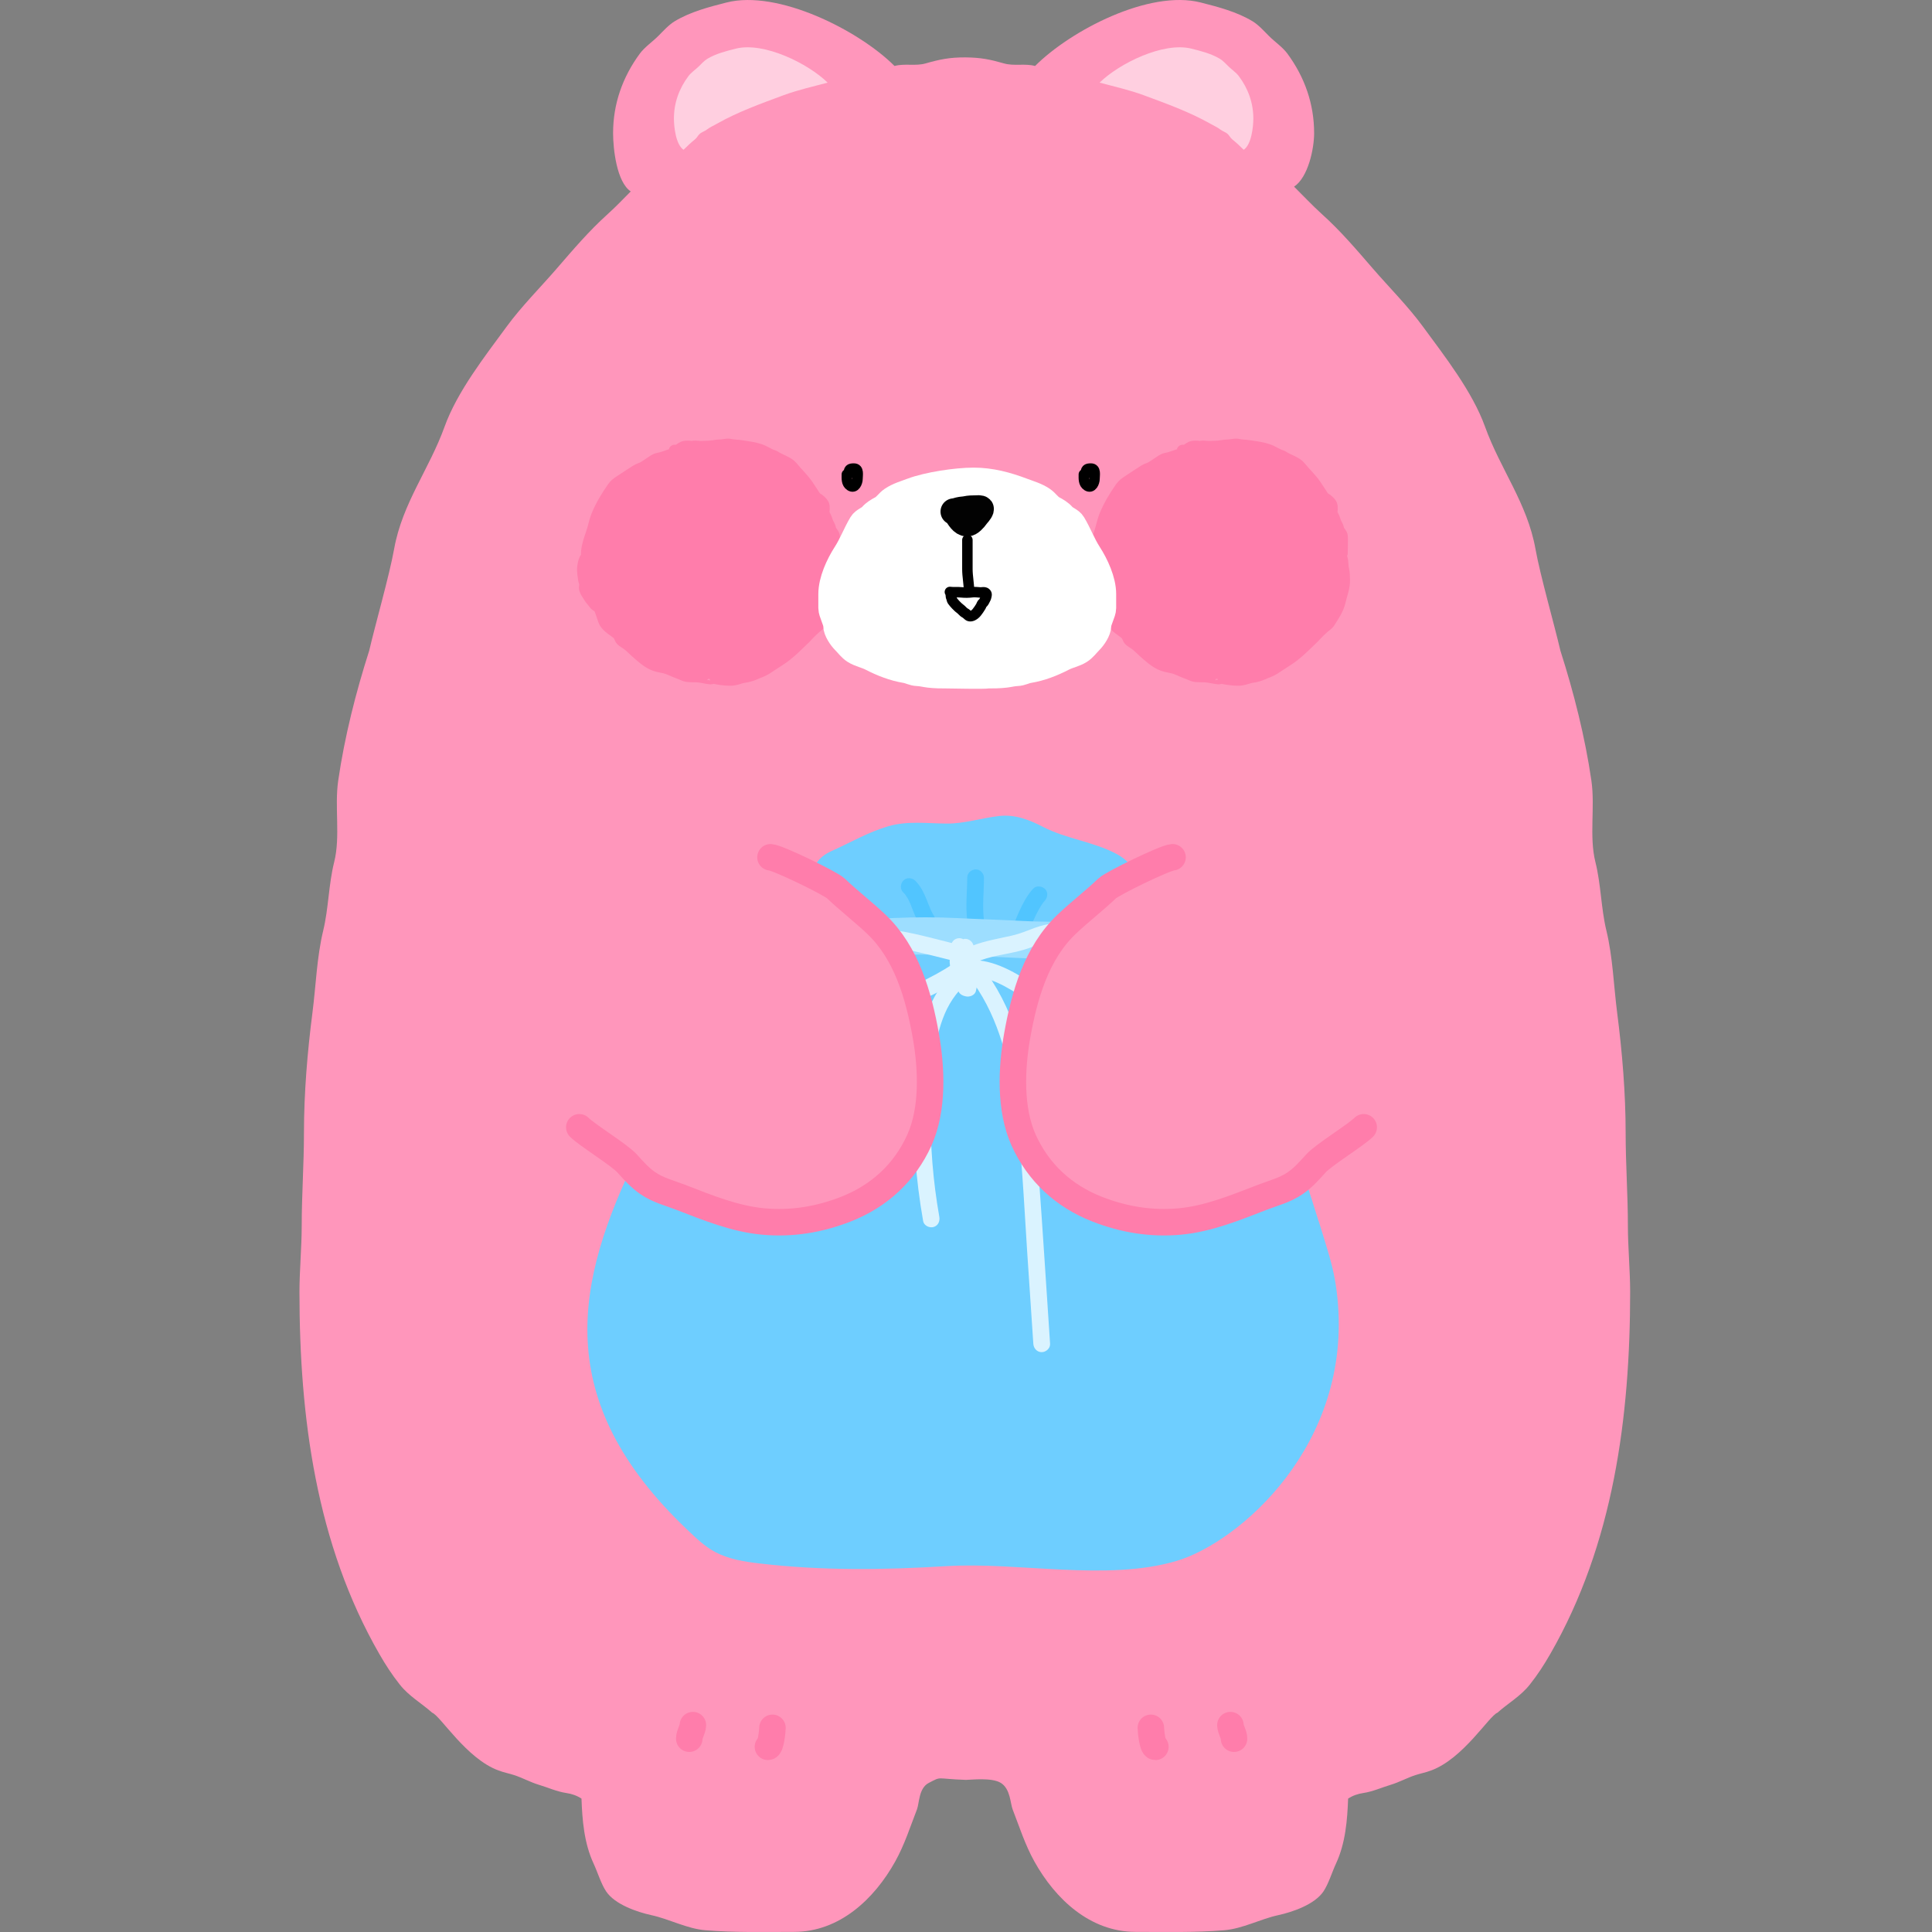 <svg width="200" height="200" viewBox="0 0 200 200" fill="none" xmlns="http://www.w3.org/2000/svg">
<rect x="0" y="0" width="200" height="200" fill="#808080" stroke="none"/>
<path d="M51.604 183.279C48.267 182.051 45.606 177.633 44.739 177.298C43.6 176.285 42.338 175.595 41.376 174.374C40.565 173.347 39.919 172.351 39.267 171.217C32.721 159.834 31 146.687 31 133.726C31 131.576 31.233 129.064 31.233 126.921C31.233 123.697 31.466 120.499 31.466 117.283C31.466 113.156 31.822 108.898 32.346 104.825C32.706 102.024 32.793 99.093 33.458 96.338C34.021 94.007 34.008 91.591 34.596 89.235C35.258 86.589 34.614 83.543 35.011 80.813C35.666 76.295 36.829 71.701 38.219 67.359C38.859 64.609 40.306 59.587 40.803 56.813C41.652 52.085 44.436 48.576 46.022 44.172C47.33 40.538 50.192 36.889 52.451 33.807C54.008 31.685 55.909 29.795 57.634 27.802C59.327 25.845 60.968 23.911 62.901 22.172C63.733 21.423 64.506 20.612 65.294 19.817C63.837 18.846 63.467 15.399 63.467 13.787C63.467 10.761 64.441 7.986 66.24 5.544C66.728 4.882 67.549 4.321 68.146 3.724C68.658 3.213 69.221 2.578 69.841 2.203C71.464 1.222 73.413 0.715 75.214 0.258C80.536 -1.094 88.921 3.15 92.602 6.831C93.643 6.543 94.767 6.866 95.822 6.564C97.246 6.157 98.311 5.927 99.963 5.942C101.549 5.956 102.505 6.157 103.929 6.564C104.985 6.866 106.108 6.543 107.15 6.831C110.831 3.15 118.968 -1.095 124.291 0.257C126.092 0.714 128.04 1.22 129.664 2.202C130.284 2.577 130.847 3.212 131.358 3.723C131.955 4.32 132.777 4.881 133.265 5.543C135.064 7.985 136.038 10.76 136.038 13.786C136.038 15.398 135.42 18.352 133.963 19.323C134.926 20.272 135.846 21.267 136.851 22.172C138.784 23.911 140.424 25.845 142.118 27.802C143.843 29.795 145.744 31.685 147.3 33.807C149.56 36.889 152.421 40.538 153.73 44.172C155.315 48.576 158.1 52.085 158.948 56.813C159.446 59.587 160.892 64.609 161.533 67.359C162.922 71.701 164.085 76.295 164.741 80.813C165.137 83.543 164.494 86.589 165.155 89.235C165.744 91.591 165.731 94.007 166.294 96.338C166.959 99.093 167.046 102.024 167.406 104.825C167.93 108.898 168.286 113.156 168.286 117.283C168.286 120.499 168.519 123.697 168.519 126.921C168.519 129.064 168.752 131.576 168.752 133.726C168.752 146.687 167.03 159.834 160.485 171.217C159.833 172.351 159.187 173.347 158.376 174.374C157.413 175.595 156.152 176.285 155.013 177.298C154.146 177.633 151.484 182.051 148.147 183.279C147.53 183.507 147.072 183.581 146.532 183.756C145.655 184.04 144.854 184.495 143.963 184.762C143.041 185.039 142.097 185.468 141.141 185.61C140.57 185.694 140.034 185.874 139.557 186.192C139.473 188.407 139.293 190.785 138.301 192.921C137.893 193.797 137.533 195.005 137.007 195.794C136.108 197.143 133.813 197.932 132.323 198.256C130.456 198.662 128.648 199.658 126.729 199.818C123.707 200.069 120.582 199.987 117.548 199.987C112.862 199.987 109.25 196.607 107.073 192.689C106.106 190.947 105.54 189.139 104.825 187.3C104.588 186.689 104.6 185.19 103.612 184.57C102.669 183.978 100.494 184.253 99.992 184.253C96.775 184.141 97.544 183.845 96.14 184.57C95.103 185.105 95.164 186.689 94.927 187.3C94.212 189.139 93.646 190.947 92.678 192.689C90.502 196.607 86.889 199.987 82.204 199.987C79.169 199.987 76.045 200.069 73.023 199.818C71.104 199.658 69.296 198.662 67.429 198.256C65.939 197.932 63.644 197.143 62.745 195.794C62.219 195.005 61.858 193.797 61.451 192.921C60.458 190.785 60.279 188.407 60.195 186.192C59.718 185.874 59.181 185.694 58.611 185.61C57.655 185.468 56.711 185.039 55.788 184.762C54.898 184.495 54.096 184.04 53.22 183.756C52.679 183.581 52.221 183.507 51.604 183.279Z" fill="#FF96BB"/>
<path d="M83.629 50.158C83.924 50.585 84.197 51.028 84.481 51.462C84.801 51.63 85.321 52.044 85.346 52.395C85.362 52.623 85.349 52.841 85.316 53.052C85.307 53.111 85.452 53.37 85.484 53.438C85.566 53.614 85.628 53.76 85.683 53.949C85.761 54.211 85.956 54.431 86.001 54.708C86.044 54.974 86.299 55.143 86.377 55.396C86.45 55.631 86.377 57.044 86.38 57.278C86.279 57.461 86.304 57.566 86.365 57.759C86.491 58.153 86.429 58.566 86.532 58.958C86.617 59.283 86.606 59.687 86.621 60.02C86.656 60.793 86.341 61.526 86.17 62.275C85.977 63.12 85.507 63.765 85.055 64.487C84.935 64.68 84.667 64.836 84.498 64.989C84.239 65.224 83.963 65.472 83.729 65.731C83.433 66.059 83.085 66.382 82.766 66.689C82.159 67.274 81.569 67.837 80.859 68.3L79.348 69.288C78.951 69.547 78.577 69.636 78.153 69.833C77.819 69.988 77.388 70.097 77.026 70.147C76.66 70.198 76.31 70.375 75.931 70.423C75.405 70.49 74.79 70.404 74.262 70.316C74.189 70.304 73.835 70.228 73.838 70.24C73.839 70.243 73.614 70.309 73.586 70.307C73.099 70.267 72.621 70.117 72.12 70.091C71.771 70.073 71.276 70.113 70.943 70.011C70.725 69.944 70.519 69.827 70.3 69.753C69.761 69.573 69.266 69.263 68.702 69.153C68.291 69.073 67.924 69.005 67.541 68.831C66.893 68.536 66.32 68.005 65.784 67.534C65.478 67.265 65.187 66.947 64.856 66.711C64.682 66.587 64.427 66.46 64.284 66.301C64.1 66.096 64.116 65.856 63.897 65.665C63.389 65.221 62.941 65.051 62.572 64.487C62.377 64.187 62.159 63.119 61.913 62.864C61.819 62.767 61.679 62.761 61.583 62.657C61.474 62.539 61.393 62.399 61.284 62.28C61.056 62.033 60.889 61.732 60.706 61.452C60.505 61.144 60.432 60.926 60.497 60.573C60.551 60.276 60.431 60.328 60.391 60.037C60.33 59.592 60.239 59.15 60.294 58.695C60.332 58.377 60.387 58.121 60.519 57.834C60.588 57.682 60.712 57.678 60.691 57.501C60.66 57.227 60.718 56.836 60.775 56.566C60.909 55.926 61.161 55.327 61.34 54.702C61.462 54.273 61.565 53.801 61.73 53.392C62.156 52.338 62.744 51.362 63.397 50.43C63.627 50.103 63.877 49.938 64.209 49.721C64.757 49.363 65.299 48.993 65.854 48.646C66.104 48.49 66.399 48.437 66.65 48.273L67.19 47.92C67.489 47.725 67.772 47.479 68.129 47.416C68.519 47.348 68.912 47.185 69.289 47.06C69.486 46.995 69.708 47.006 69.863 46.827C69.919 46.763 69.723 46.639 69.792 46.593C69.882 46.535 70.013 46.652 70.116 46.593C70.36 46.452 70.573 46.241 70.856 46.183C71.037 46.146 71.347 46.149 71.529 46.182C71.696 46.212 71.814 46.139 71.978 46.148C72.189 46.16 72.4 46.196 72.613 46.188C73.028 46.172 73.413 46.18 73.826 46.111C74.097 46.065 74.37 46.037 74.646 46.029C74.905 46.022 75.258 45.907 75.51 45.96C75.943 46.051 76.391 46.053 76.832 46.12C77.437 46.211 78.088 46.299 78.671 46.49C79.085 46.627 79.48 46.896 79.886 47.065C80.013 47.117 80.148 47.138 80.262 47.217C80.798 47.588 81.634 47.779 82.049 48.299C82.555 48.933 83.165 49.487 83.629 50.158Z" fill="#FF7DAB" stroke="#FF7DAB" stroke-width="1.083" stroke-linecap="round"/>
<path d="M136.217 50.158C136.512 50.585 136.785 51.028 137.069 51.462C137.389 51.63 137.909 52.044 137.934 52.395C137.95 52.623 137.937 52.841 137.904 53.052C137.895 53.111 138.04 53.37 138.071 53.438C138.153 53.614 138.215 53.76 138.271 53.949C138.349 54.211 138.544 54.431 138.589 54.708C138.632 54.974 138.887 55.143 138.965 55.396C139.038 55.631 138.965 57.044 138.968 57.278C138.867 57.461 138.892 57.566 138.953 57.759C139.079 58.153 139.017 58.566 139.12 58.958C139.205 59.283 139.194 59.687 139.209 60.02C139.243 60.793 138.929 61.526 138.758 62.275C138.564 63.12 138.094 63.765 137.643 64.487C137.523 64.68 137.254 64.836 137.086 64.989C136.827 65.224 136.55 65.472 136.316 65.731C136.021 66.059 135.673 66.382 135.354 66.689C134.747 67.274 134.157 67.837 133.447 68.3L131.936 69.288C131.538 69.547 131.165 69.636 130.741 69.833C130.406 69.988 129.976 70.097 129.614 70.147C129.248 70.198 128.897 70.375 128.519 70.423C127.993 70.49 127.378 70.404 126.849 70.316C126.777 70.304 126.423 70.228 126.426 70.24C126.427 70.243 126.201 70.309 126.173 70.307C125.686 70.267 125.209 70.117 124.708 70.091C124.359 70.073 123.864 70.113 123.531 70.011C123.313 69.944 123.106 69.827 122.888 69.753C122.349 69.573 121.854 69.263 121.29 69.153C120.879 69.073 120.511 69.005 120.129 68.831C119.481 68.536 118.908 68.005 118.372 67.534C118.066 67.265 117.775 66.947 117.444 66.711C117.27 66.587 117.015 66.46 116.872 66.301C116.688 66.096 116.704 65.856 116.485 65.665C115.977 65.221 115.529 65.051 115.16 64.487C114.965 64.187 114.747 63.119 114.501 62.864C114.407 62.767 114.267 62.761 114.171 62.657C114.062 62.539 113.981 62.399 113.872 62.28C113.644 62.033 113.477 61.732 113.294 61.452C113.093 61.144 113.02 60.926 113.085 60.573C113.139 60.276 113.018 60.328 112.979 60.037C112.918 59.592 112.826 59.15 112.882 58.695C112.92 58.377 112.975 58.121 113.107 57.834C113.176 57.682 113.3 57.678 113.279 57.501C113.248 57.227 113.306 56.836 113.363 56.566C113.497 55.926 113.749 55.327 113.928 54.702C114.05 54.273 114.153 53.801 114.318 53.392C114.744 52.338 115.332 51.362 115.985 50.43C116.215 50.103 116.464 49.938 116.797 49.721C117.345 49.363 117.887 48.993 118.442 48.646C118.692 48.49 118.987 48.437 119.238 48.273L119.778 47.92C120.076 47.725 120.36 47.479 120.716 47.416C121.107 47.348 121.499 47.185 121.877 47.06C122.074 46.995 122.296 47.006 122.451 46.827C122.506 46.763 122.311 46.639 122.38 46.593C122.47 46.535 122.601 46.652 122.704 46.593C122.948 46.452 123.161 46.241 123.444 46.183C123.625 46.146 123.935 46.149 124.117 46.182C124.284 46.212 124.402 46.139 124.566 46.148C124.777 46.16 124.988 46.196 125.201 46.188C125.615 46.172 126.001 46.18 126.413 46.111C126.685 46.065 126.958 46.037 127.234 46.029C127.493 46.022 127.846 45.907 128.098 45.96C128.531 46.051 128.978 46.053 129.42 46.12C130.025 46.211 130.675 46.299 131.258 46.49C131.673 46.627 132.068 46.896 132.474 47.065C132.601 47.117 132.736 47.138 132.85 47.217C133.386 47.588 134.222 47.779 134.637 48.299C135.143 48.933 135.753 49.487 136.217 50.158Z" fill="#FF7DAB" stroke="#FF7DAB" stroke-width="1.083" stroke-linecap="round"/>
<path d="M112.817 66.346C113.169 65.995 113.671 65.264 113.671 64.749C113.671 64.255 114.174 63.423 114.174 62.946V61.499C114.174 60.121 113.413 58.471 112.676 57.333C112.049 56.364 111.645 55.248 111.048 54.253C110.815 53.864 110.298 53.752 110.013 53.418C109.744 53.103 109.343 52.867 108.978 52.675C108.555 52.451 108.308 52.007 107.892 51.73C107.256 51.305 106.562 51.114 105.852 50.846C104.209 50.224 102.558 49.78 100.787 49.78C99.016 49.78 96.049 50.224 94.406 50.846C93.696 51.114 93.003 51.305 92.366 51.73C91.951 52.007 91.704 52.451 91.281 52.675C90.915 52.867 90.515 53.103 90.245 53.418C89.961 53.752 89.443 53.864 89.21 54.253C88.613 55.248 88.209 56.364 87.582 57.333C86.845 58.471 86.085 60.121 86.085 61.499V62.946C86.085 63.423 86.588 64.255 86.588 64.749C86.588 65.264 87.09 65.995 87.441 66.346C87.781 66.686 88.072 67.103 88.485 67.363C89.015 67.697 89.668 67.81 90.223 68.098C91.326 68.67 92.531 69.141 93.759 69.342C94.19 69.412 94.538 69.636 94.984 69.65C95.388 69.663 95.787 69.771 96.187 69.818C96.818 69.893 97.433 69.896 98.07 69.896C98.368 69.896 102.067 69.978 102.188 69.896C102.826 69.896 103.441 69.893 104.071 69.818C104.471 69.771 104.871 69.663 105.274 69.65C105.72 69.636 106.069 69.412 106.5 69.342C107.727 69.141 108.932 68.67 110.035 68.098C110.591 67.81 111.244 67.697 111.773 67.363C112.187 67.103 112.478 66.686 112.817 66.346Z" fill="white" stroke="white" stroke-width="2.744" stroke-linecap="round"/>
<path d="M98.733 52.961C98.924 52.951 99.101 52.88 99.283 52.833C99.525 52.77 99.775 52.778 100.016 52.725C100.33 52.657 100.686 52.647 101.008 52.647C101.1 52.647 101.556 52.599 101.52 52.711C101.423 53.014 101.185 53.197 101.014 53.444C100.838 53.698 100.419 54.165 100.121 54.165C99.622 54.165 99.296 53.543 99.047 53.17" stroke="#020202" stroke-width="2.744" stroke-linecap="round"/>
<path d="M87.665 49.108C87.665 49.54 87.617 50.031 88.016 50.287C88.498 50.597 88.769 49.931 88.769 49.562C88.769 49.17 88.93 48.506 88.395 48.506C87.952 48.506 87.866 48.6 87.866 49.058" stroke="black" stroke-width="1.083" stroke-linecap="round"/>
<path d="M112.2 49.108C112.2 49.54 112.152 50.031 112.551 50.287C113.033 50.597 113.304 49.931 113.304 49.562C113.304 49.17 113.465 48.506 112.93 48.506C112.487 48.506 112.401 48.6 112.401 49.058" stroke="black" stroke-width="1.083" stroke-linecap="round"/>
<path d="M100.144 55.895C100.144 56.9 100.144 57.905 100.144 58.91C100.144 59.679 100.312 60.429 100.312 61.205" stroke="black" stroke-width="1.083" stroke-linecap="round"/>
<path d="M81.101 9.862C82.595 9.309 84.126 8.972 85.677 8.553C83.667 6.582 79.087 4.31 76.18 5.034C75.196 5.279 74.132 5.55 73.245 6.075C72.907 6.276 72.599 6.616 72.32 6.89C71.994 7.209 71.545 7.51 71.278 7.864C70.296 9.171 69.764 10.657 69.764 12.277C69.764 13.14 69.966 14.985 70.762 15.505C71.144 15.127 71.532 14.756 71.954 14.419C72.164 14.253 72.254 13.997 72.464 13.83C72.671 13.664 72.938 13.591 73.151 13.428C73.486 13.173 73.834 13.023 74.196 12.818C76.379 11.582 78.754 10.731 81.101 9.862Z" fill="#FFCFE0"/>
<path d="M118.408 9.862C116.914 9.309 115.383 8.972 113.832 8.553C115.842 6.582 120.422 4.31 123.329 5.034C124.312 5.279 125.377 5.55 126.263 6.075C126.602 6.276 126.91 6.616 127.189 6.89C127.515 7.209 127.964 7.51 128.23 7.864C129.213 9.171 129.745 10.657 129.745 12.277C129.745 13.14 129.543 14.985 128.747 15.505C128.365 15.127 127.976 14.756 127.554 14.419C127.345 14.253 127.255 13.997 127.045 13.83C126.838 13.664 126.571 13.591 126.357 13.428C126.023 13.173 125.674 13.023 125.313 12.818C123.129 11.582 120.755 10.731 118.408 9.862Z" fill="#FFCFE0"/>
<path d="M71.728 178.585C71.701 179.075 71.353 179.506 71.353 179.989" stroke="#FF7DAB" stroke-width="2.744" stroke-linecap="round"/>
<path d="M79.964 178.865C79.964 179.137 79.803 180.831 79.496 180.831" stroke="#FF7DAB" stroke-width="2.744" stroke-linecap="round"/>
<path d="M127.372 178.585C127.399 179.075 127.746 179.506 127.746 179.989" stroke="#FF7DAB" stroke-width="2.744" stroke-linecap="round"/>
<path d="M119.136 178.865C119.136 179.137 119.297 180.831 119.604 180.831" stroke="#FF7DAB" stroke-width="2.744" stroke-linecap="round"/>
<path d="M98.332 61.281L98.406 60.744C98.145 60.709 97.896 60.866 97.816 61.117C97.737 61.369 97.85 61.641 98.084 61.762L98.332 61.281ZM99.526 61.322L99.469 61.86L99.526 61.322ZM100.657 61.306L100.726 61.843L100.657 61.306ZM101.493 61.332L101.516 60.791L101.493 61.332ZM102.029 61.373L102.362 60.946L102.029 61.373ZM101.91 62.19L101.418 61.963L101.91 62.19ZM101.723 62.445L101.381 62.026L101.723 62.445ZM101.53 62.783L102.001 63.05L101.53 62.783ZM101.114 63.386L101.544 63.715L101.114 63.386ZM100.214 63.704L100.573 63.299L100.214 63.704ZM99.885 63.446L99.637 63.927L99.885 63.446ZM99.407 63.032L99.721 62.591L99.407 63.032ZM98.946 62.615L99.337 62.24L98.946 62.615ZM98.6 62.202L98.162 62.522L98.6 62.202ZM98.46 61.822L97.978 62.069L98.46 61.822ZM98.259 61.817C98.502 61.85 98.737 61.849 98.934 61.847C99.143 61.846 99.308 61.843 99.469 61.86L99.582 60.783C99.347 60.758 99.114 60.763 98.924 60.764C98.723 60.766 98.561 60.766 98.406 60.744L98.259 61.817ZM99.469 61.86C99.884 61.904 100.317 61.895 100.726 61.843L100.588 60.769C100.257 60.811 99.908 60.817 99.582 60.783L99.469 61.86ZM100.726 61.843C100.813 61.832 100.912 61.833 101.039 61.841C101.14 61.848 101.33 61.867 101.469 61.873L101.516 60.791C101.379 60.785 101.289 60.773 101.112 60.761C100.959 60.75 100.779 60.744 100.588 60.769L100.726 61.843ZM101.469 61.873C101.549 61.876 101.627 61.869 101.671 61.865C101.728 61.859 101.757 61.856 101.788 61.855C101.817 61.854 101.82 61.856 101.808 61.854C101.793 61.851 101.747 61.84 101.696 61.8L102.362 60.946C102.128 60.764 101.857 60.768 101.743 60.773C101.676 60.776 101.607 60.783 101.571 60.786C101.522 60.791 101.513 60.791 101.516 60.791L101.469 61.873ZM101.696 61.8C101.703 61.806 101.678 61.788 101.65 61.745C101.635 61.722 101.621 61.694 101.61 61.663C101.599 61.631 101.594 61.602 101.591 61.577C101.587 61.534 101.593 61.508 101.59 61.528C101.589 61.537 101.587 61.547 101.583 61.568C101.58 61.587 101.576 61.611 101.571 61.639L102.641 61.806C102.644 61.791 102.646 61.776 102.65 61.757C102.653 61.741 102.657 61.717 102.66 61.694C102.667 61.65 102.679 61.568 102.669 61.472C102.645 61.22 102.5 61.054 102.362 60.946L101.696 61.8ZM101.571 61.639C101.569 61.656 101.563 61.677 101.54 61.724C101.526 61.752 101.512 61.778 101.49 61.82C101.469 61.859 101.444 61.908 101.418 61.963L102.401 62.417C102.414 62.391 102.428 62.363 102.447 62.327C102.464 62.295 102.489 62.248 102.512 62.202C102.561 62.101 102.616 61.971 102.641 61.806L101.571 61.639ZM101.418 61.963C101.412 61.976 101.402 61.995 101.389 62.013C101.383 62.021 101.378 62.027 101.375 62.03C101.372 62.034 101.373 62.031 101.381 62.026L102.066 62.864C102.224 62.735 102.339 62.552 102.401 62.417L101.418 61.963ZM101.381 62.026C101.231 62.147 101.157 62.296 101.12 62.378C101.103 62.415 101.082 62.465 101.075 62.481C101.07 62.493 101.066 62.501 101.064 62.508C101.061 62.514 101.059 62.516 101.059 62.516L102.001 63.05C102.032 62.995 102.055 62.944 102.071 62.908C102.078 62.892 102.086 62.871 102.091 62.86C102.097 62.846 102.101 62.837 102.105 62.828C102.122 62.79 102.113 62.826 102.066 62.864L101.381 62.026ZM101.059 62.516C100.956 62.699 100.837 62.856 100.683 63.058L101.544 63.715C101.694 63.518 101.856 63.306 102.001 63.05L101.059 62.516ZM100.683 63.058C100.662 63.086 100.627 63.123 100.583 63.16C100.54 63.197 100.498 63.224 100.465 63.24C100.429 63.257 100.426 63.25 100.45 63.251C100.464 63.251 100.486 63.253 100.511 63.263C100.537 63.272 100.558 63.286 100.573 63.299L99.854 64.109C100.23 64.442 100.677 64.338 100.928 64.219C101.186 64.097 101.407 63.895 101.544 63.715L100.683 63.058ZM100.573 63.299C100.514 63.246 100.341 63.071 100.134 62.965L99.637 63.927C99.686 63.953 99.71 63.981 99.854 64.109L100.573 63.299ZM100.134 62.965C100.125 62.96 100.101 62.944 100.027 62.869C99.972 62.813 99.856 62.687 99.721 62.591L99.093 63.474C99.13 63.499 99.16 63.532 99.255 63.629C99.331 63.706 99.46 63.836 99.637 63.927L100.134 62.965ZM99.721 62.591C99.608 62.51 99.467 62.376 99.337 62.24L98.555 62.989C98.693 63.134 98.892 63.331 99.093 63.474L99.721 62.591ZM99.337 62.24C99.235 62.134 99.123 62.001 99.037 61.883L98.162 62.522C98.279 62.681 98.422 62.85 98.555 62.989L99.337 62.24ZM99.037 61.883C99.06 61.915 99.061 61.94 99.047 61.882C99.042 61.865 99.029 61.811 99.016 61.766C99.001 61.714 98.979 61.647 98.942 61.575L97.978 62.069C97.974 62.061 97.972 62.048 97.996 62.147C98.015 62.22 98.054 62.373 98.162 62.522L99.037 61.883ZM98.942 61.575C98.96 61.611 98.969 61.639 98.973 61.652C98.977 61.666 98.979 61.676 98.979 61.678C98.98 61.681 98.979 61.675 98.977 61.656C98.975 61.636 98.973 61.615 98.97 61.584C98.968 61.556 98.965 61.522 98.961 61.486C98.955 61.421 98.942 61.322 98.914 61.224C98.899 61.175 98.874 61.106 98.831 61.035C98.788 60.965 98.711 60.867 98.581 60.8L98.084 61.762C97.983 61.71 97.93 61.637 97.907 61.6C97.884 61.562 97.876 61.535 97.875 61.532C97.874 61.529 97.879 61.545 97.884 61.598C97.886 61.621 97.889 61.645 97.891 61.674C97.893 61.7 97.896 61.733 97.899 61.765C97.902 61.795 97.907 61.835 97.914 61.876C97.918 61.897 97.924 61.924 97.933 61.953C97.941 61.981 97.954 62.023 97.978 62.069L98.942 61.575Z" fill="black"/>
<g clip-path="url(#clip0_1475_24543)">
<path d="M136.514 126.45C135.517 123.279 134.76 120.849 133.56 117.827C132.374 114.842 130.052 111.701 127.889 109.354C125.687 106.964 123.119 104.886 120.524 102.951C119.657 102.306 118.411 101.618 117.531 100.993C116.939 100.574 116.687 100.245 116.046 99.883C115.83 99.76 114.328 97.988 114.345 97.706C114.414 96.589 115.308 94.577 116.099 93.899C116.747 93.344 117.185 92.393 117.401 91.579C117.783 90.133 116.793 89.052 115.604 88.411C113.225 87.131 110.414 86.855 108.003 85.612C106.554 84.864 105.092 84.289 103.438 84.472C101.604 84.674 99.85 85.273 97.986 85.256C95.969 85.24 93.916 84.957 91.946 85.535C89.873 86.144 88.079 87.204 86.106 88.088C84.654 88.74 83.966 89.757 84.335 91.2C84.767 92.892 86.823 94.867 87.604 96.539H87.574C87.342 97.499 88.186 98.168 87.222 98.37L86.92 98.503C83.442 99.364 78.604 102.506 76.329 105.065C72.133 109.783 68.874 113.629 66.04 119.416C59.492 132.786 57.017 144.923 71.133 158.346C72.043 159.211 72.953 160.098 74.063 160.68C75.465 161.415 77.063 161.667 78.634 161.85C85.119 162.611 91.508 162.522 98.003 162.126C105.431 161.677 114.544 163.718 121.763 161.598C128.245 159.693 139.999 149.594 138.451 134.372C138.261 132.504 137.956 131.157 137.414 129.356C137.125 128.395 136.829 127.424 136.52 126.447L136.514 126.45Z" fill="#6ECEFF"/>
<path d="M106.523 96.426C106.57 96.29 106.62 96.157 106.669 96.024C106.719 95.891 106.772 95.758 106.829 95.625C106.849 95.578 106.869 95.532 106.889 95.482C106.945 95.346 106.802 95.685 106.865 95.538C106.905 95.445 106.945 95.356 106.985 95.263C107.158 94.877 107.344 94.498 107.553 94.129C107.659 93.939 107.776 93.753 107.899 93.57C107.925 93.534 107.949 93.497 107.975 93.461C108.015 93.404 108.158 93.245 107.972 93.461C108.035 93.388 108.095 93.311 108.161 93.238C108.467 92.902 108.517 92.337 108.161 92.011C107.829 91.706 107.261 91.652 106.935 92.011C106.311 92.703 105.869 93.544 105.49 94.388C105.261 94.903 105.038 95.429 104.856 95.964C104.709 96.393 105.025 96.931 105.46 97.031C105.942 97.141 106.37 96.885 106.527 96.426H106.523Z" fill="#51C5FF"/>
<path d="M93.505 92.386C93.561 92.439 93.615 92.496 93.668 92.552C93.698 92.586 93.724 92.619 93.751 92.649C93.827 92.735 93.724 92.626 93.708 92.596C93.784 92.735 93.89 92.865 93.97 93.005C94.05 93.144 94.113 93.281 94.179 93.423C94.196 93.463 94.216 93.503 94.233 93.543C94.279 93.65 94.219 93.516 94.206 93.48C94.236 93.563 94.272 93.643 94.306 93.726C94.568 94.391 94.807 95.072 95.186 95.681C95.429 96.066 95.97 96.252 96.372 95.993C96.774 95.734 96.94 95.219 96.684 94.806C96.595 94.663 96.512 94.517 96.439 94.364C96.402 94.291 96.369 94.221 96.335 94.148C96.316 94.108 96.299 94.068 96.282 94.025C96.229 93.899 96.282 93.989 96.296 94.062C96.259 93.902 96.166 93.743 96.106 93.59C96.046 93.437 95.983 93.274 95.92 93.118C95.628 92.403 95.299 91.705 94.734 91.16C94.409 90.844 93.827 90.811 93.508 91.16C93.189 91.509 93.159 92.05 93.508 92.386H93.505Z" fill="#51C5FF"/>
<path d="M100.126 90.867C100.126 92.32 99.94 93.796 100.126 95.245C100.156 95.485 100.202 95.681 100.378 95.86C100.528 96.01 100.777 96.123 100.993 96.113C101.411 96.093 101.923 95.727 101.86 95.245C101.674 93.799 101.86 92.32 101.86 90.867C101.86 90.412 101.461 89.98 100.993 90C100.524 90.02 100.126 90.382 100.126 90.867Z" fill="#51C5FF"/>
<path d="M85.559 97.92C88.392 97.082 91.213 97.012 94.439 96.882C97.023 96.779 99.917 97.052 102.505 97.115C103.788 97.145 105.067 97.218 106.346 97.291C108.993 97.441 111.724 97.095 116.239 98.249" fill="#DAF3FF"/>
<path d="M86.07 99.781C86.575 99.634 87.087 99.505 87.605 99.398C87.838 99.352 88.07 99.305 88.306 99.265C88.399 99.249 88.492 99.232 88.588 99.219C88.698 99.202 89.339 99.086 88.781 99.186C89.778 99.006 90.821 98.979 91.828 98.926C94.02 98.81 96.2 98.767 98.392 98.866C100.615 98.966 102.844 99.036 105.067 99.152C106.638 99.235 108.206 99.252 109.777 99.295C110.704 99.319 111.628 99.378 112.548 99.485L112.674 99.501C112.887 99.528 112.844 99.521 112.548 99.481C112.691 99.471 112.87 99.528 113.013 99.551C113.292 99.594 113.568 99.641 113.844 99.694C114.475 99.814 115.103 99.953 115.724 100.113C116.701 100.359 117.864 99.797 118.096 98.763C118.329 97.73 117.794 96.653 116.747 96.39C114.714 95.878 112.628 95.562 110.532 95.462C109.03 95.393 107.522 95.429 106.02 95.346C103.734 95.22 101.449 95.157 99.163 95.043C96.934 94.934 94.728 94.934 92.499 95.034C89.994 95.147 87.459 95.356 85.04 96.061C84.073 96.343 83.369 97.434 83.691 98.434C84.014 99.435 85.027 100.086 86.064 99.784L86.07 99.781Z" fill="#9DDEFF"/>
<path d="M98.799 97.693C96.6 97.144 94.388 96.509 92.135 96.224C90.806 96.054 89.517 96.2 88.208 96.45C87.534 96.579 86.833 96.769 86.281 97.188C85.73 97.606 85.265 98.208 84.863 98.796C84.178 99.797 83.893 100.901 83.803 102.097C83.743 102.882 83.783 103.62 84.152 104.338C84.494 104.999 85.162 105.415 85.829 105.688C87.238 106.266 88.71 105.963 90.085 105.452C91.686 104.857 93.334 104.371 94.912 103.716C96.49 103.061 98.105 102.23 99.583 101.263C100.514 100.655 99.647 99.152 98.706 99.764C97.544 100.522 96.328 101.197 95.062 101.772C93.796 102.347 92.52 102.719 91.231 103.168C90.075 103.57 88.886 104.232 87.64 104.278C87.065 104.298 86.487 104.165 86.002 103.843C85.557 103.543 85.481 103.051 85.507 102.546C85.557 101.569 85.703 100.711 86.205 99.91C86.491 99.455 86.839 98.946 87.265 98.61C87.66 98.298 88.218 98.208 88.703 98.118C89.005 98.062 89.311 98.009 89.617 97.962C89.713 97.949 89.833 97.935 89.657 97.955C89.716 97.949 89.773 97.942 89.833 97.935C89.976 97.919 90.118 97.906 90.261 97.895C90.809 97.859 91.361 97.876 91.909 97.935C91.946 97.939 92.205 97.972 92.092 97.955C91.986 97.942 92.235 97.975 92.288 97.985C92.487 98.015 92.69 98.052 92.889 98.088C93.348 98.175 93.806 98.271 94.261 98.378C95.627 98.687 96.986 99.032 98.341 99.371C99.424 99.641 99.886 97.969 98.803 97.699L98.799 97.693Z" fill="#DAF3FF"/>
<path d="M98.422 97.996C98.383 98.326 98.386 98.648 98.376 98.977C98.376 99.014 98.369 99.057 98.376 99.093C98.349 98.881 98.419 98.808 98.389 98.96C98.369 99.053 98.349 99.147 98.333 99.24C98.283 99.522 98.32 99.798 98.359 100.081C98.403 100.39 98.482 100.656 98.595 100.948C98.615 101.002 98.635 101.055 98.658 101.105C98.725 101.251 98.642 100.975 98.648 100.942C98.632 101.041 98.635 101.154 98.635 101.254C98.632 101.513 98.751 101.856 98.954 102.045C99.03 102.115 98.858 101.769 98.904 101.912C98.924 101.976 98.947 102.035 98.971 102.099C99.017 102.228 99.067 102.358 99.133 102.478C99.207 102.607 99.286 102.773 99.396 102.873C99.565 103.029 99.761 103.092 99.974 103.142C100.396 103.242 100.957 103.013 101.04 102.537C101.077 102.315 101.13 102.102 101.177 101.882C101.213 101.706 101.22 101.527 101.206 101.347C101.19 101.135 101.16 101.55 101.18 101.46C101.196 101.387 101.206 101.311 101.223 101.234C101.273 100.965 101.266 100.712 101.256 100.44C101.25 100.277 101.256 100.084 101.206 99.928C101.17 99.815 101.12 99.705 101.074 99.592V100.054C101.137 99.818 101.223 99.585 101.19 99.336C101.16 99.107 101.024 98.881 100.921 98.671L101.04 99.11C101.04 98.851 101.047 98.608 100.947 98.362C100.878 98.186 100.821 98.01 100.765 97.83C100.632 97.398 100.153 97.076 99.698 97.225C99.243 97.375 98.947 97.827 99.094 98.292C99.13 98.409 99.163 98.528 99.203 98.641C99.226 98.704 99.253 98.764 99.276 98.824C99.293 98.864 99.306 98.914 99.329 98.951C99.386 99.047 99.316 98.648 99.306 98.764C99.286 99.03 99.316 99.306 99.426 99.546C99.479 99.662 99.535 99.775 99.592 99.888L99.505 99.22C99.472 99.343 99.432 99.462 99.406 99.585C99.343 99.861 99.403 100.094 99.515 100.337C99.612 100.539 99.509 100.018 99.515 100.257C99.515 100.333 99.522 100.413 99.525 100.49C99.532 100.613 99.522 100.746 99.539 100.865C99.559 101.005 99.592 100.576 99.565 100.692C99.559 100.726 99.552 100.756 99.549 100.789C99.535 100.865 99.519 100.942 99.505 101.015C99.476 101.194 99.456 101.4 99.479 101.587C99.496 101.726 99.539 101.301 99.505 101.414C99.496 101.444 99.489 101.477 99.482 101.51C99.466 101.587 99.442 101.66 99.429 101.736C99.406 101.846 99.389 101.959 99.369 102.069L100.436 101.464L100.24 101.417L100.758 101.816C100.711 101.736 100.672 101.63 100.608 101.56C100.575 101.523 100.718 101.849 100.662 101.683C100.642 101.62 100.615 101.557 100.595 101.494C100.509 101.254 100.393 101.075 100.25 100.869L100.369 101.307C100.379 101.108 100.412 100.879 100.353 100.682C100.313 100.559 100.256 100.44 100.21 100.317C100.163 100.194 100.11 100.064 100.084 99.934C100.064 99.841 100.057 99.745 100.04 99.652C100.017 99.492 100.067 99.938 100.064 99.818C100.064 99.781 100.057 99.745 100.057 99.712C100.05 99.639 100.06 99.542 100.04 99.472C100.08 99.602 99.987 99.785 100.024 99.622C100.034 99.572 100.044 99.519 100.054 99.469C100.097 99.26 100.117 99.053 100.12 98.841C100.127 98.552 100.13 98.272 100.163 97.987C100.216 97.534 99.728 97.099 99.296 97.119C98.781 97.142 98.486 97.501 98.429 97.987L98.422 97.996Z" fill="#DAF3FF"/>
<path d="M100.764 99.739C101.926 99.147 103.222 98.938 104.488 98.679C105.159 98.542 105.83 98.389 106.478 98.163C107.079 97.954 107.64 97.675 108.258 97.505C108.876 97.336 109.441 97.233 110.046 97.169C110.607 97.106 111.238 97.003 111.8 97.083C112.361 97.163 112.88 97.439 113.328 97.758C113.414 97.818 113.494 97.881 113.574 97.951C113.611 97.981 113.826 98.163 113.68 98.031C113.737 98.08 113.777 98.197 113.71 98.047C113.753 98.144 113.777 98.247 113.807 98.346C114.175 99.576 114.405 100.876 114.431 102.166C114.441 102.701 114.385 103.253 114.082 103.708C113.807 104.124 113.365 104.267 112.88 104.29C110.916 104.38 109.109 103.226 107.464 102.189C105.451 100.919 103.368 99.513 100.92 99.387C99.803 99.33 99.807 101.066 100.92 101.122C103.062 101.235 105.039 102.718 106.843 103.845C108.83 105.088 111.109 106.361 113.544 105.952C115.066 105.696 115.956 104.393 116.129 102.934C116.218 102.192 116.129 101.454 116.039 100.716C115.949 99.978 115.856 99.167 115.644 98.419C115.507 97.937 115.388 97.415 115.072 97.017C114.694 96.535 114.119 96.156 113.574 95.883C112.923 95.557 112.205 95.325 111.471 95.331C110.737 95.338 110.036 95.428 109.328 95.527C108.571 95.637 107.81 95.793 107.092 96.062C106.312 96.358 105.567 96.664 104.747 96.854C103.092 97.239 101.431 97.462 99.896 98.243C99.478 98.456 99.358 99.044 99.584 99.43C99.833 99.856 100.352 99.955 100.77 99.743L100.764 99.739Z" fill="#DAF3FF"/>
<path d="M97.237 125.955C96.586 122.278 96.287 118.545 96.337 114.812C96.377 111.697 96.507 108.432 97.59 105.477C98.124 104.015 98.972 102.701 100.168 101.698C100.526 101.395 100.48 100.78 100.168 100.471C99.812 100.115 99.301 100.168 98.942 100.471C96.537 102.489 95.487 105.61 95.041 108.625C94.5 112.302 94.487 116.095 94.746 119.798C94.902 122.015 95.178 124.226 95.566 126.417C95.65 126.879 96.211 127.138 96.633 127.022C97.118 126.889 97.321 126.417 97.237 125.955Z" fill="#DAF3FF"/>
<path d="M100.285 101.107C103.132 104.71 104.342 109.298 105.006 113.762C105.783 118.998 105.983 124.333 106.335 129.612C106.548 132.777 106.757 135.942 106.969 139.106C106.999 139.575 107.345 139.974 107.837 139.974C108.282 139.974 108.737 139.575 108.704 139.106C108.318 133.359 107.963 127.611 107.541 121.867C107.175 116.897 106.817 111.804 105.262 107.037C104.418 104.448 103.202 102.024 101.511 99.883C101.219 99.514 100.588 99.578 100.285 99.883C99.923 100.246 99.993 100.741 100.285 101.11V101.107Z" fill="#DAF3FF"/>
</g>
<path d="M114.619 91.961C115.151 91.452 115.808 90.67 116.594 90.624L134.1 82.83L143.618 114.453L138.811 118.209C137.98 119.04 137.021 119.55 136.219 120.441C135.555 121.178 134.926 121.896 134.1 122.468C133.016 123.218 131.88 123.479 130.665 123.949C127.903 125.015 125.091 126.175 122.138 126.448C119.183 126.722 116.323 126.253 113.55 125.162C110.114 123.811 107.486 121.389 105.969 118.035C104.517 114.824 104.701 110.58 105.301 107.204C106.04 103.042 107.291 98.661 110.402 95.695C111.761 94.399 113.269 93.252 114.619 91.961Z" fill="#FF96BB"/>
<path d="M121.38 88.746C120.593 88.792 115.151 91.452 114.619 91.96C113.269 93.252 111.761 94.398 110.402 95.694C107.291 98.66 106.04 103.042 105.301 107.203C104.701 110.579 104.517 114.823 105.969 118.034C107.486 121.388 110.114 123.811 113.55 125.162C116.323 126.252 119.183 126.721 122.138 126.448C125.091 126.174 127.903 125.015 130.665 123.948C131.88 123.479 133.016 123.217 134.1 122.467C134.926 121.895 135.555 121.178 136.219 120.441C137.021 119.549 140.339 117.527 141.17 116.697" stroke="#FF7DAB" stroke-width="2.744" stroke-linecap="round"/>
<path d="M86.52 91.961C85.989 91.452 85.332 90.67 84.546 90.624L67.04 82.83L57.522 114.453L62.329 118.209C63.16 119.04 64.118 119.55 64.921 120.441C65.584 121.178 66.214 121.896 67.04 122.468C68.123 123.218 69.26 123.479 70.475 123.949C73.236 125.015 76.049 126.175 79.002 126.448C81.957 126.722 84.817 126.253 87.59 125.162C91.025 123.811 93.653 121.389 95.171 118.035C96.623 114.824 96.439 110.58 95.839 107.204C95.1 103.042 93.848 98.661 90.737 95.695C89.378 94.399 87.871 93.252 86.52 91.961Z" fill="#FF96BB"/>
<path d="M79.76 88.746C80.546 88.792 85.989 91.452 86.52 91.96C87.871 93.252 89.378 94.398 90.737 95.694C93.848 98.66 95.1 103.042 95.839 107.203C96.439 110.579 96.623 114.823 95.171 118.034C93.653 121.388 91.025 123.811 87.59 125.162C84.817 126.252 81.957 126.721 79.002 126.448C76.049 126.174 73.236 125.015 70.475 123.948C69.26 123.479 68.123 123.217 67.04 122.467C66.214 121.895 65.584 121.178 64.921 120.441C64.118 119.549 60.801 117.527 59.97 116.697" stroke="#FF7DAB" stroke-width="2.744" stroke-linecap="round"/>
<defs>
<clipPath id="clip0_1475_24543">
<rect width="77.779" height="78.146" fill="white" transform="translate(60.805 84.439)"/>
</clipPath>
</defs>
</svg>
